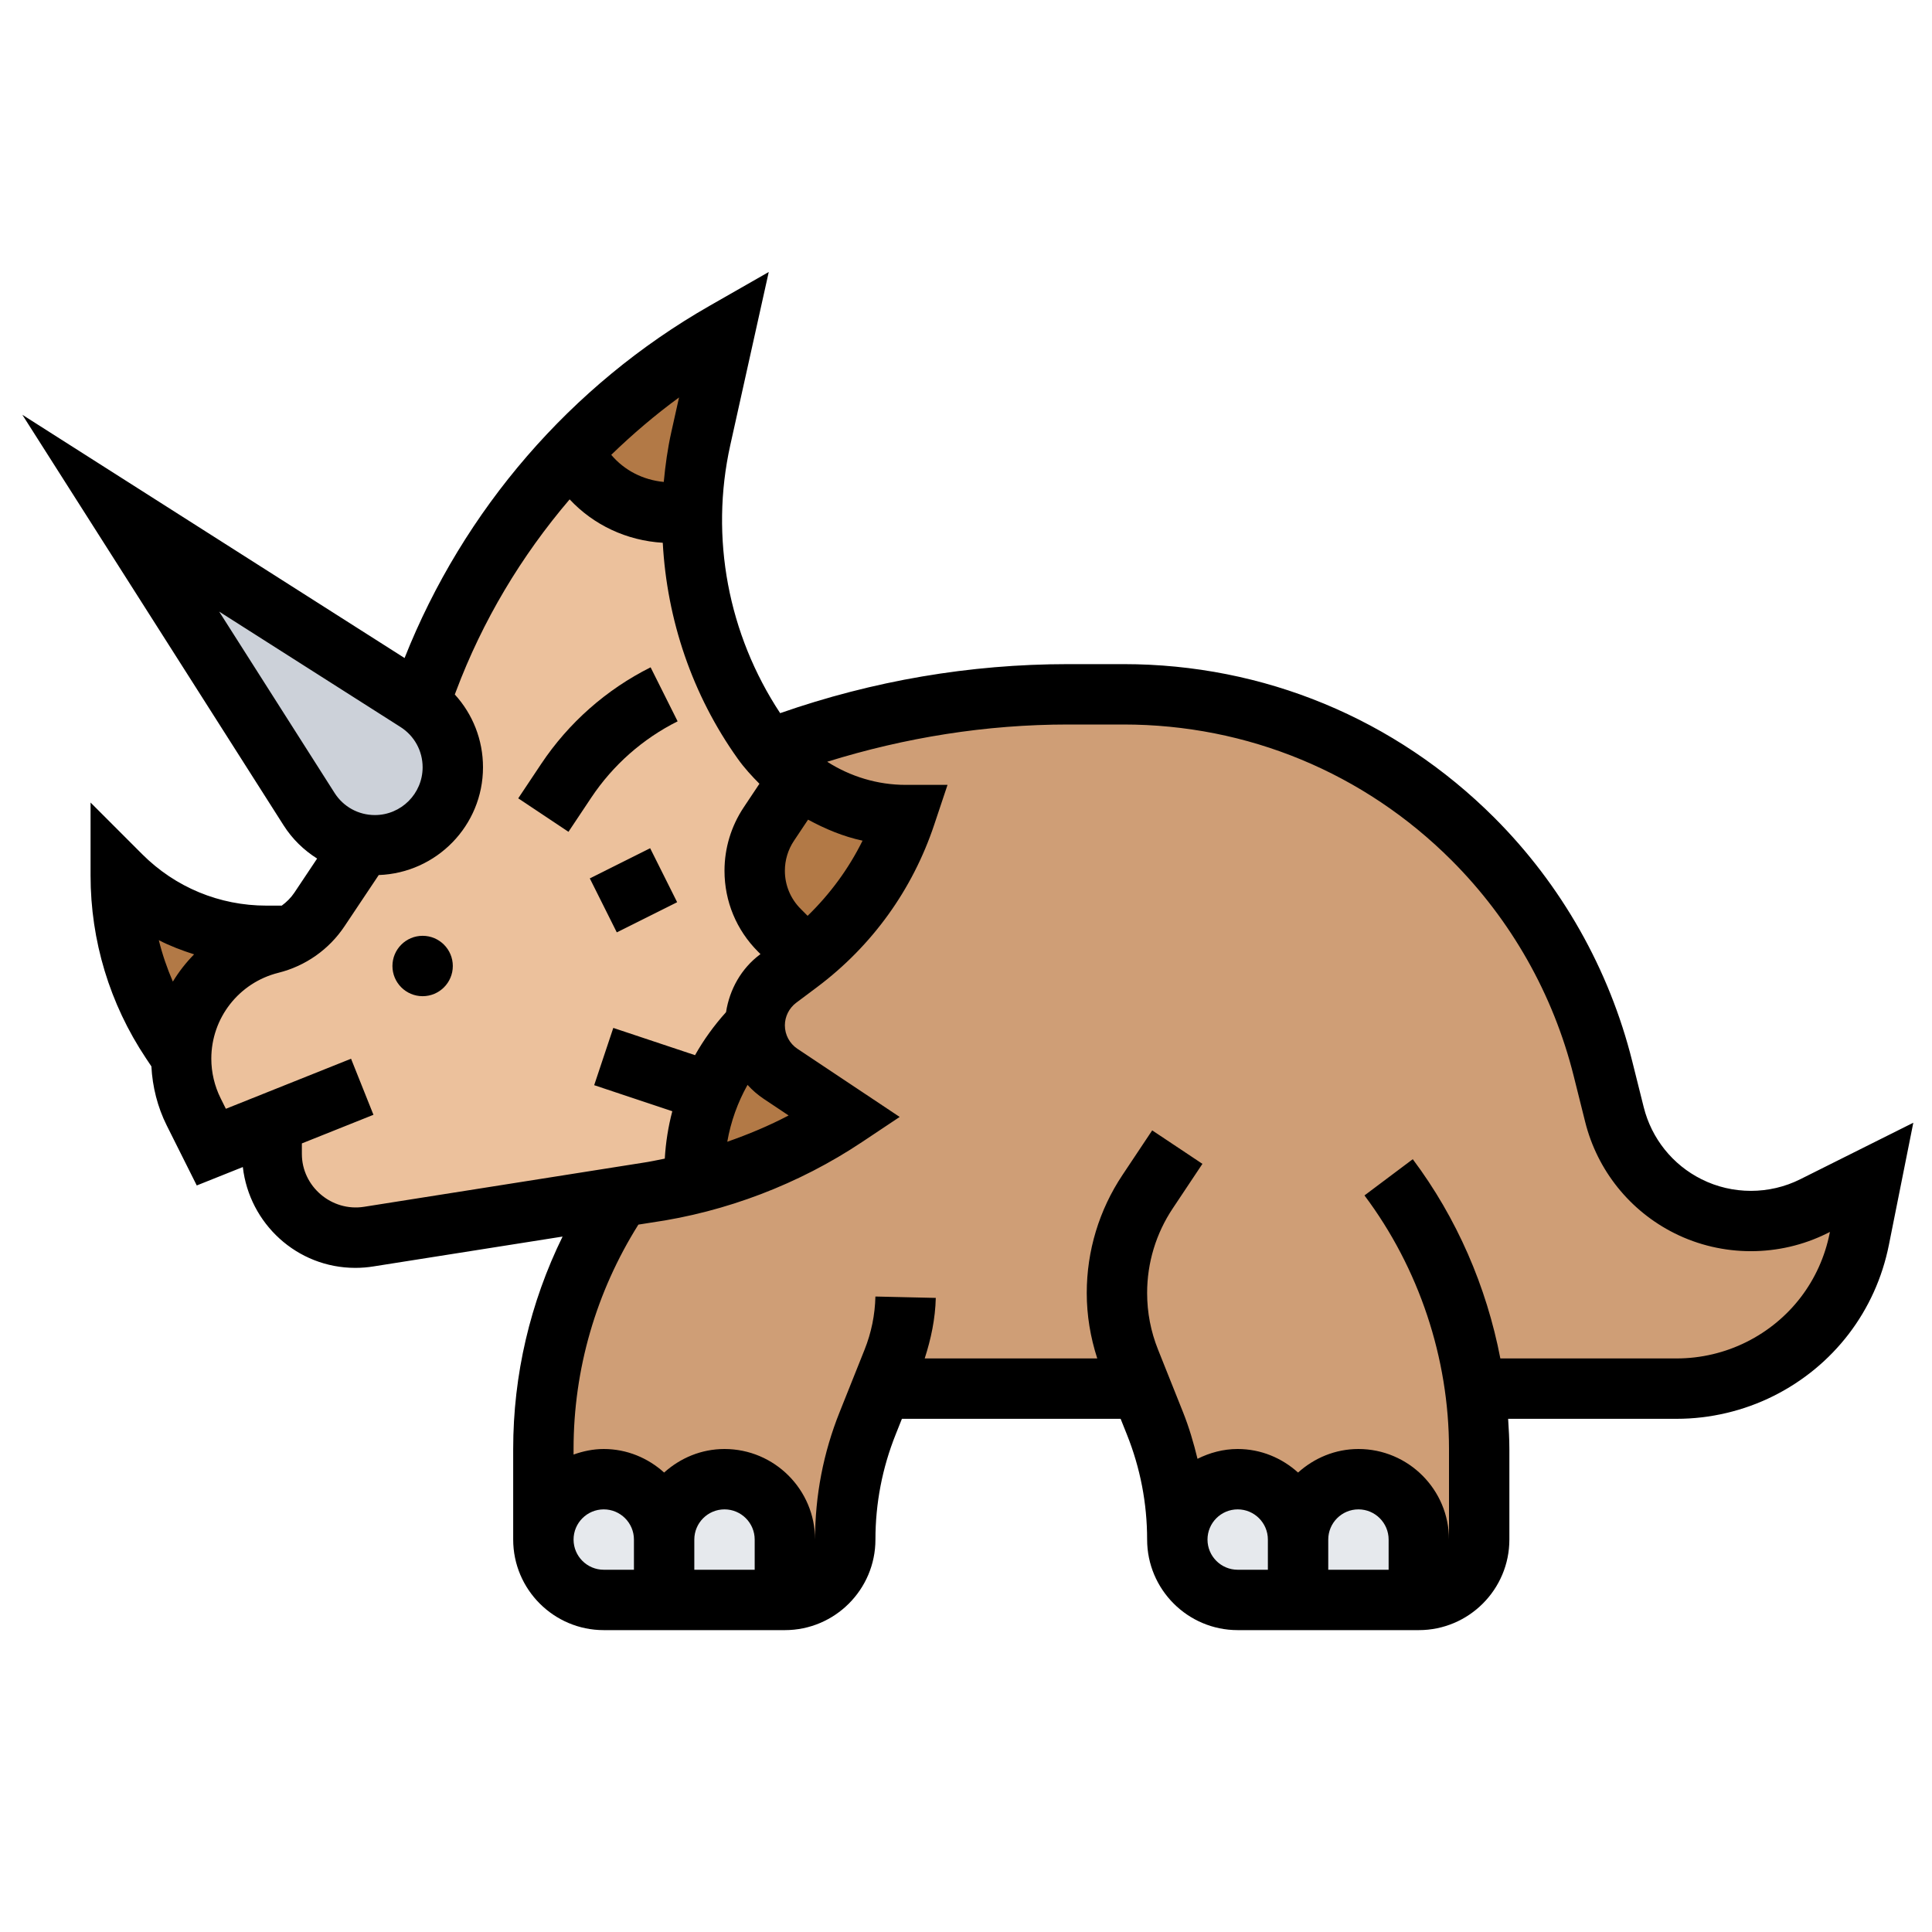 <svg width="512" height="512" viewBox="0 0 512 512" fill="none" xmlns="http://www.w3.org/2000/svg">
<path d="M176 408V424H160C151.2 424 144 416.8 144 408C144 399.2 151.2 392 160 392C168.8 392 176 399.2 176 408Z" fill="#E6E9ED"/>
<path d="M208 408V424H176V408C176 399.2 183.2 392 192 392C200.8 392 208 399.2 208 408Z" fill="#E6E9ED"/>
<path d="M344 408V424H328C323.6 424 319.6 422.24 316.72 419.28C313.76 416.4 312 412.4 312 408C312 399.2 319.2 392 328 392C336.8 392 344 399.2 344 408Z" fill="#E6E9ED"/>
<path d="M376 408V424H344V408C344 399.2 351.2 392 360 392C368.8 392 376 399.2 376 408Z" fill="#E6E9ED"/>
<path d="M208 408C208 399.2 200.8 392 192 392C183.2 392 176 399.2 176 408C176 399.2 168.8 392 160 392C151.2 392 144 399.2 144 408V384C144 360.16 151.12 336.96 164.32 317.2L171.44 316.08C175.68 315.44 179.84 314.64 184 313.6C198.24 310.08 211.76 304.16 224 296L206.88 284.56C202.56 281.76 200 276.88 200 271.76C200 266.88 202.32 262.32 206.16 259.36L211.76 255.2C212.4 254.72 213.04 254.16 213.68 253.68C225.92 243.92 235.04 230.8 240 216C232.48 216 225.2 214.16 218.64 210.8C216.16 209.6 213.84 208.08 211.68 206.4L203.76 198.56C229.12 188.96 255.92 184 283.12 184H297.76C332.48 184 365.76 197.76 390.32 222.32C407.12 239.12 419.04 260.16 424.8 283.2L427.84 295.36C430.48 305.92 437.6 314.8 447.36 319.68C452.64 322.24 458.32 323.6 464 323.6C469.68 323.6 475.36 322.24 480.64 319.68L496 312L492.72 328.32C489.76 343.28 480 356 466.4 362.8C459.6 366.24 452 368 444.32 368H390.96C391.68 373.28 392 378.64 392 384V408C392 416.8 384.8 424 376 424V408C376 399.2 368.8 392 360 392C351.2 392 344 399.2 344 408C344 399.2 336.8 392 328 392C319.2 392 312 399.2 312 408C312 397.44 310 386.96 306.08 377.12L302.4 368H233.6L229.92 377.12C226 386.96 224 397.44 224 408C224 412.4 222.24 416.4 219.28 419.28C216.4 422.24 212.4 424 208 424V408Z" fill="#CF9E76"/>
<path d="M211.68 206.4L203.76 218.4C201.28 222.08 200 226.32 200 230.72C200 236.64 202.32 242.32 206.56 246.56L213.68 253.68C213.04 254.16 212.4 254.72 211.76 255.2L206.16 259.36C202.32 262.32 200 266.88 200 271.76C194.96 276.88 190.96 282.88 188.24 289.44C185.44 296.16 184 303.36 184 310.8V313.6C179.84 314.64 175.68 315.44 171.44 316.08L164.32 317.2L97.84 327.68C96.64 327.92 95.36 328 94.16 328C88 328 82.48 325.52 78.48 321.52C74.48 317.52 72 312 72 305.84V297.6L56 304L51.36 294.64C49.12 290.24 48 285.44 48 280.56C48 280.4 48 280.16 48 280C48.16 273.04 50.56 266.4 54.64 261.2C58.88 255.84 64.8 251.84 71.84 250.08C73.68 249.6 75.44 248.88 77.04 248C80.08 246.32 82.72 243.92 84.64 240.96L96.16 223.76C97.2 223.92 98.24 224 99.36 224C105.04 224 110.24 221.68 113.92 217.92C117.68 214.24 120 209.04 120 203.36C120 196.56 116.72 190.24 111.12 186.4L113.36 180.4C121.92 157.6 134.96 136.96 151.68 119.68L152 120C156.88 129.84 166.96 136 177.92 136H183.36H183.44C182.88 157.44 189.36 178.72 202.08 196.48C202.56 197.2 203.12 197.92 203.76 198.56L211.68 206.4Z" fill="#ECC19C"/>
<path d="M120 203.36C120 209.04 117.68 214.24 113.92 217.92C110.24 221.68 105.04 224 99.36 224C98.24 224 97.2 223.92 96.16 223.76C90.32 222.88 85.12 219.52 81.92 214.4L32 136L110.4 185.92C110.64 186.08 110.88 186.24 111.12 186.4C116.72 190.24 120 196.56 120 203.36Z" fill="#CCD1D9"/>
<path d="M70.64 248H77.04C75.44 248.88 73.68 249.6 71.84 250.08C64.8 251.84 58.88 255.84 54.64 261.2C50.56 266.4 48.16 273.04 48 280L45.28 276C36.64 262.96 32 247.68 32 232C42.24 242.24 56.16 248 70.64 248Z" fill="#B27946"/>
<path d="M192 88L185.76 116.24C184.32 122.8 183.52 129.44 183.44 136H183.36H177.92C166.96 136 156.88 129.84 152 120L151.68 119.68C163.36 107.28 176.96 96.64 192 88Z" fill="#B27946"/>
<path d="M203.76 218.4L211.68 206.4C213.84 208.08 216.16 209.6 218.64 210.8C225.2 214.16 232.48 216 240 216C235.04 230.8 225.92 243.92 213.68 253.68L206.56 246.56C202.32 242.32 200 236.64 200 230.72C200 226.32 201.28 222.08 203.76 218.4Z" fill="#B27946"/>
<path d="M206.88 284.56L224 296C211.76 304.16 198.24 310.08 184 313.6V310.8C184 303.36 185.44 296.16 188.24 289.44C190.96 282.88 194.96 276.88 200 271.76C200 276.88 202.56 281.76 206.88 284.56Z" fill="#B27946"/>
<path d="M112 264C116.418 264 120 260.418 120 256C120 251.582 116.418 248 112 248C107.582 248 104 251.582 104 256C104 260.418 107.582 264 112 264Z" fill="black"/>
<path d="M156.304 232.782L172.296 224.786L179.448 239.09L163.456 247.086L156.304 232.782Z" fill="black"/>
<path d="M179.576 191.16L172.416 176.848C160.704 182.704 150.672 191.56 143.416 202.448L137.336 211.568L150.648 220.44L156.728 211.32C162.456 202.744 170.352 195.768 179.576 191.16Z" fill="black"/>
<path d="M477.088 312.512C468.904 316.616 459.104 316.616 450.92 312.512C443.264 308.688 437.688 301.728 435.608 293.432L432.56 281.248C426.456 256.824 413.816 234.504 396.016 216.696C369.768 190.456 334.872 176 297.76 176H283.08C256.984 176 231.352 180.408 206.752 188.992C192.976 168.128 188.088 142.48 193.528 117.984L203.728 72.08L188.024 81.056C151.304 102.04 122.792 135.12 107.216 174.384L5.92 109.92L75.16 218.728C77.472 222.368 80.536 225.312 84.04 227.528L78.008 236.568C77.104 237.92 75.952 239.056 74.664 240H70.624C58.168 240 46.456 235.152 37.656 226.344L24 212.68V232C24 249.288 29.072 266.024 38.656 280.408L40.12 282.6C40.4 288 41.744 293.36 44.168 298.224L52.144 314.16L64.352 309.28C66.08 324.272 78.712 336 94.168 336C95.824 336 97.472 335.864 99.064 335.6L149.088 327.704C140.52 345.168 136 364.328 136 384V408C136 421.232 146.768 432 160 432H208C221.232 432 232 421.232 232 408C232 398.4 233.808 389.016 237.376 380.112L239.016 376H296.976L298.624 380.12C302.192 389.016 304 398.4 304 408C304 421.232 314.768 432 328 432H376C389.232 432 400 421.232 400 408V384C400 381.328 399.84 378.664 399.672 376H444.352C453.208 376 462.072 373.904 469.992 369.952C485.936 361.976 497.088 347.384 500.576 329.912L507.048 297.536L477.088 312.512ZM198.104 287.504C199.376 288.904 200.824 290.168 202.44 291.24L208.992 295.608C203.776 298.352 198.312 300.624 192.736 302.576C193.664 297.264 195.48 292.184 198.104 287.504ZM214.024 242.704L212.2 240.872C209.496 238.176 208 234.584 208 230.76C208 227.928 208.832 225.176 210.408 222.816L214.144 217.216C218.696 219.68 223.488 221.696 228.584 222.784C224.904 230.224 219.976 236.928 214.024 242.704ZM177.904 114.512C176.928 118.888 176.32 123.304 175.904 127.72C170.424 127.192 165.48 124.68 161.984 120.536C167.616 115.08 173.6 109.976 179.952 105.328L177.904 114.512ZM58.08 162.08L106.136 192.664C109.808 195 112 198.992 112 203.336C112 210.32 106.32 216 99.344 216C94.992 216 91 213.808 88.664 210.136L58.08 162.08ZM51.44 252.912C49.288 255.096 47.4 257.512 45.808 260.136C44.272 256.576 43.016 252.912 42.088 249.16C45.08 250.696 48.232 251.888 51.44 252.912ZM96.512 319.808C87.888 321.192 80 314.424 80 305.832V303.016L98.968 295.432L93.032 280.576L59.856 293.84L58.48 291.072C56.856 287.824 56 284.184 56 280.568C56 269.776 63.312 260.416 73.776 257.8C80.976 256 87.216 251.608 91.32 245.44L100.368 231.896C115.688 231.344 128 218.792 128 203.336C128 196.064 125.28 189.248 120.528 184.048L120.848 183.2C127.864 164.504 138.144 147.344 150.96 132.336C157.328 139.152 166.088 143.264 175.64 143.84C176.744 164.248 183.448 184.184 195.544 201.12C197.248 203.512 199.216 205.648 201.256 207.704L197.104 213.936C193.768 218.936 192 224.752 192 230.76C192 238.864 195.16 246.472 200.88 252.192L201.536 252.848L201.376 252.968C196.448 256.656 193.336 262.216 192.408 268.232C189.232 271.76 186.472 275.576 184.192 279.632L162.528 272.408L157.464 287.584L178.168 294.488C177.088 298.568 176.424 302.768 176.176 307.048C174.184 307.44 172.2 307.88 170.192 308.168L96.512 319.808ZM152 408C152 403.592 155.584 400 160 400C164.416 400 168 403.592 168 408V416H160C155.584 416 152 412.408 152 408ZM200 416H184V408C184 403.592 187.584 400 192 400C196.416 400 200 403.592 200 408V416ZM320 408C320 403.592 323.584 400 328 400C332.416 400 336 403.592 336 408V416H328C323.584 416 320 412.408 320 408ZM368 416H352V408C352 403.592 355.584 400 360 400C364.416 400 368 403.592 368 408V416ZM484.888 326.776C482.376 339.368 474.336 349.896 462.832 355.64C457.128 358.496 450.736 360 444.352 360H397.608C393.944 340.96 386.064 322.76 374.4 307.2L361.6 316.8C376.048 336.064 384 359.928 384 384V408C384 394.768 373.232 384 360 384C353.832 384 348.256 386.408 344 390.24C339.744 386.4 334.168 384 328 384C324.16 384 320.576 384.992 317.352 386.6C316.328 382.392 315.112 378.232 313.488 374.176L306.904 357.688C304.976 352.888 304 347.832 304 342.664C304 334.648 306.352 326.888 310.8 320.224L318.656 308.432L305.344 299.56L297.488 311.352C291.28 320.656 288 331.48 288 342.664C288 348.584 288.968 354.392 290.784 360H245.056C246.736 354.808 247.864 349.456 247.992 343.96L231.992 343.592C231.88 348.448 230.912 353.2 229.112 357.696L222.528 374.176C218.192 384.976 216 396.352 216 408C216 394.768 205.232 384 192 384C185.832 384 180.256 386.408 176 390.24C171.744 386.4 166.168 384 160 384C157.184 384 154.512 384.576 152 385.472V384C152 362.856 157.976 342.384 169.176 324.536L172.576 324C192.424 321.168 211.744 313.792 228.432 302.664L238.424 296L211.32 277.936C209.24 276.544 208 274.224 208 271.728C208 269.392 209.12 267.168 210.976 265.76L216.552 261.584C231.104 250.672 241.832 235.784 247.584 218.536L251.104 208H240C232.544 208 225.352 205.792 219.216 201.872C239.912 195.44 261.304 192 283.08 192H297.76C330.6 192 361.48 204.792 384.696 228.008C400.448 243.768 411.632 263.512 417.04 285.128L420.088 297.312C423.296 310.144 431.92 320.904 443.76 326.824C456.432 333.16 471.576 333.16 484.248 326.824L484.96 326.472L484.888 326.776Z" fill="black"/>
</svg>
